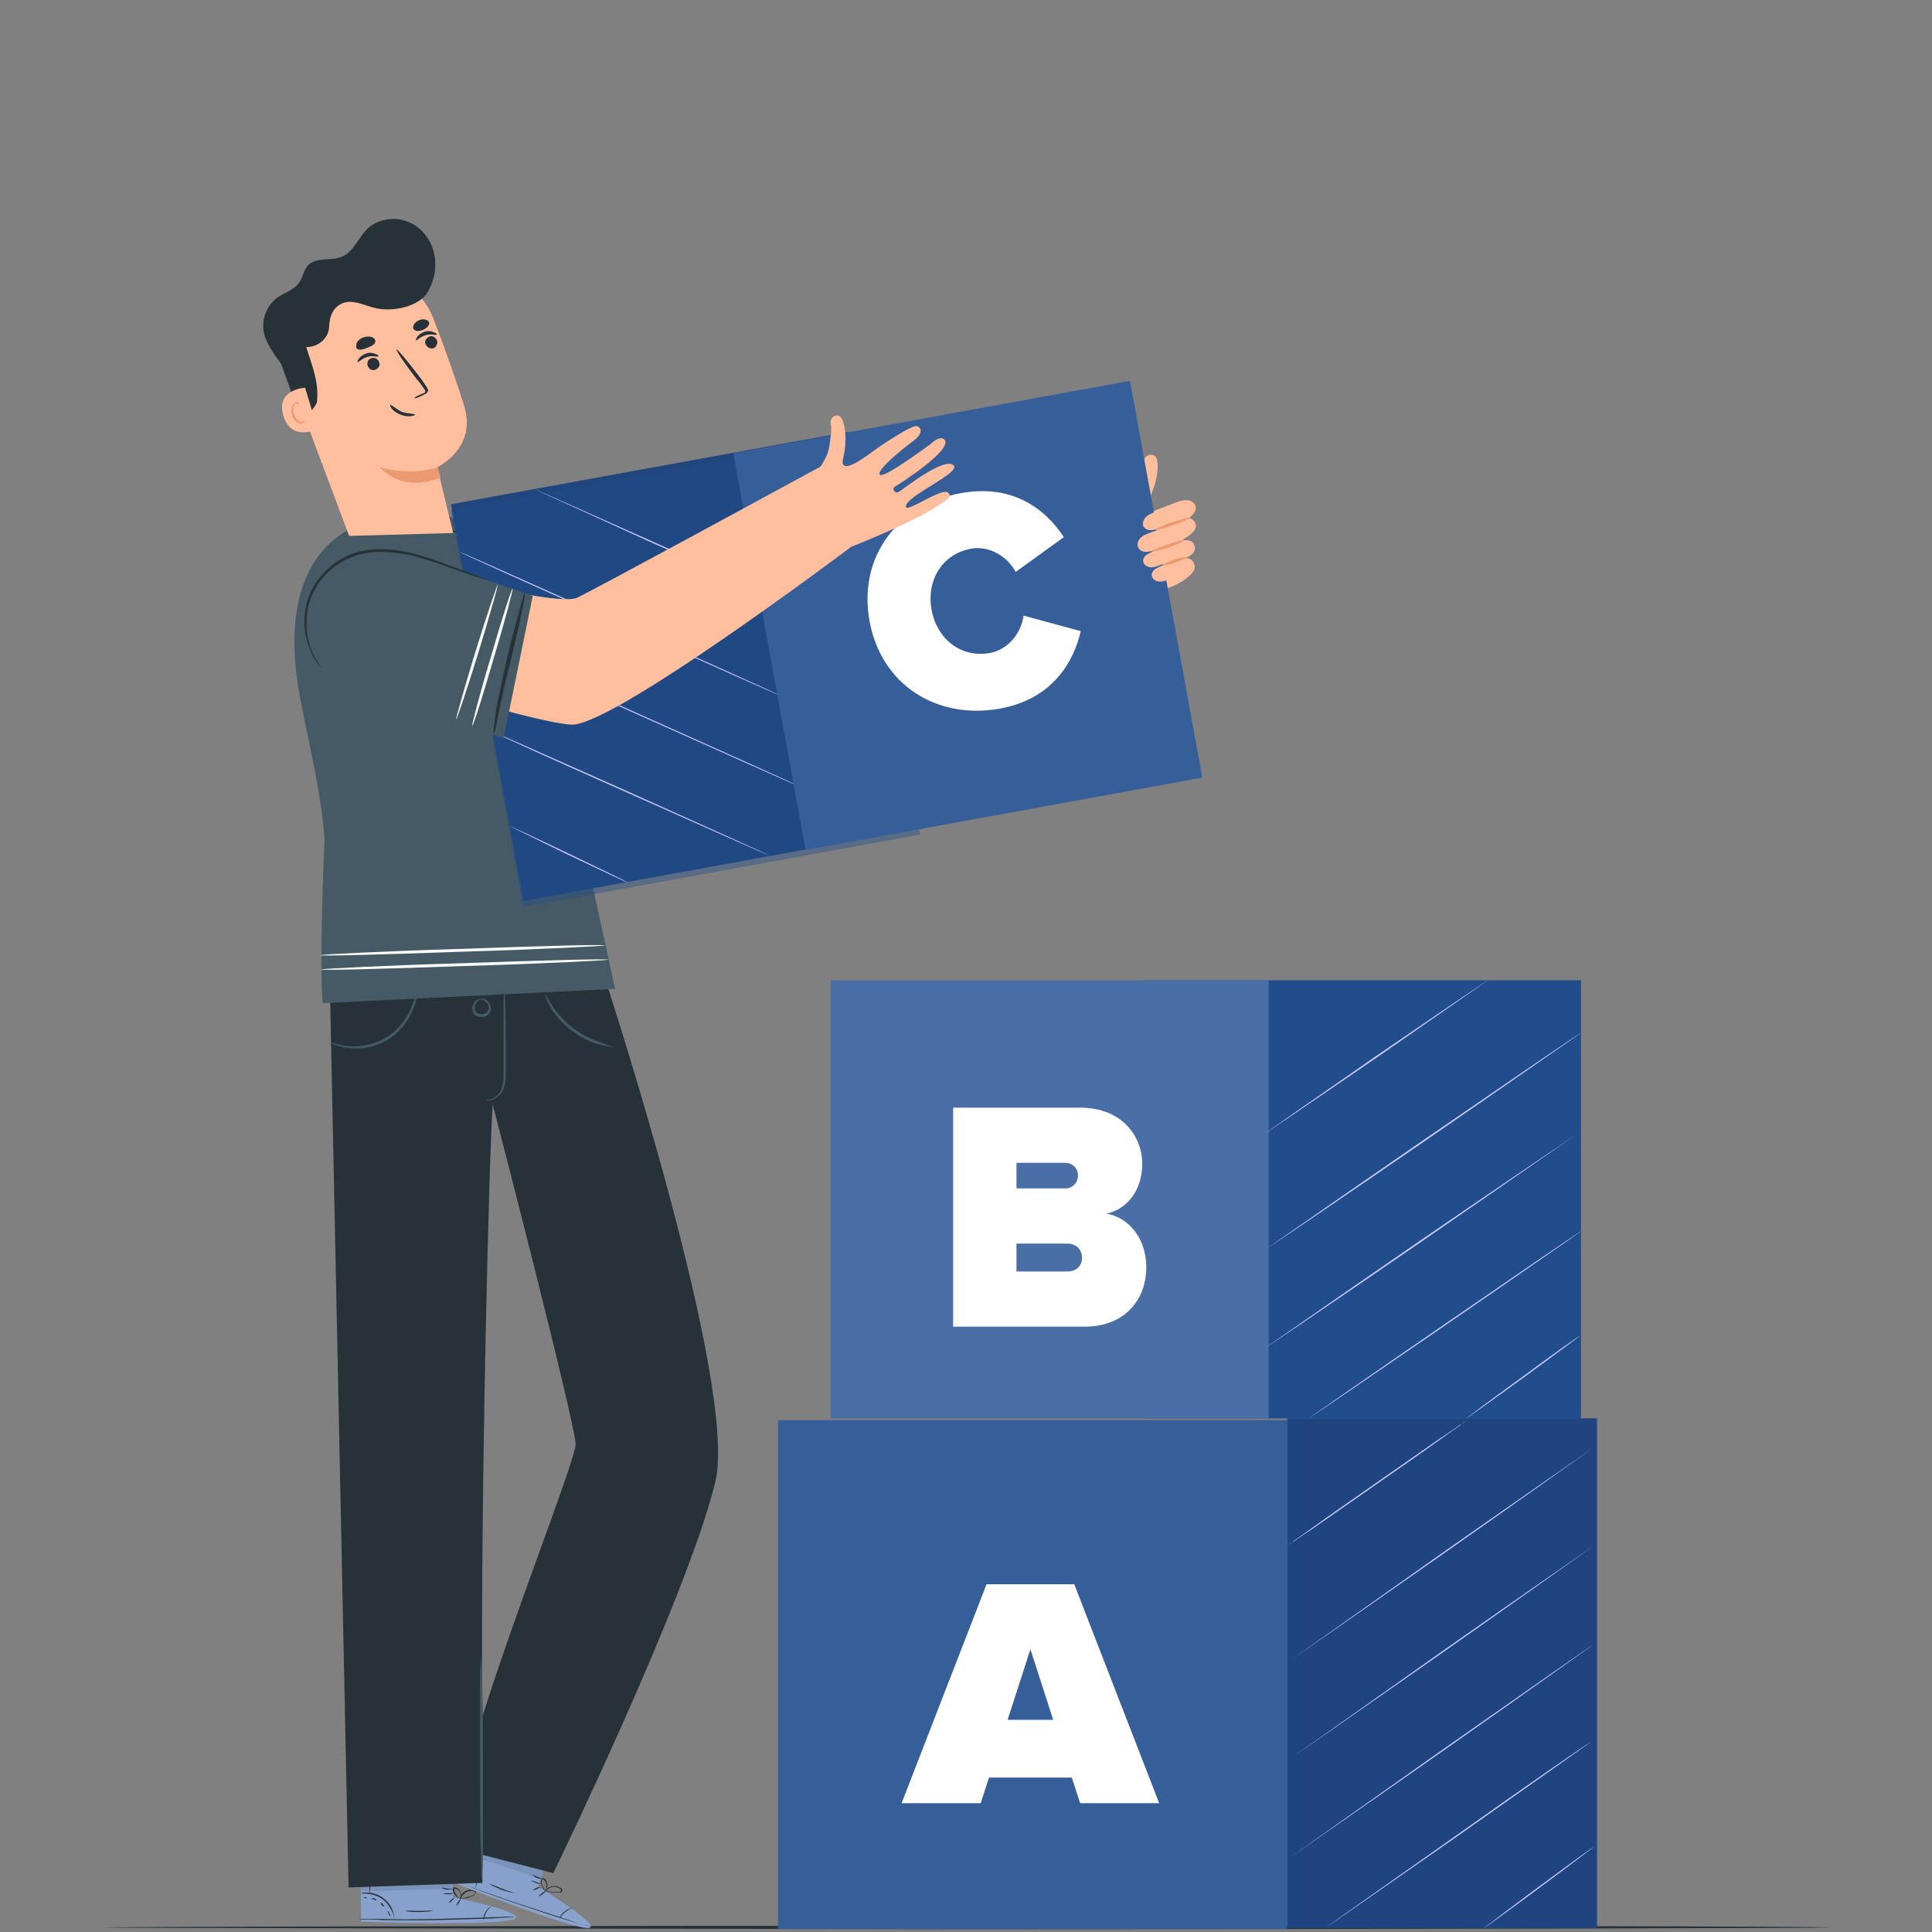 <svg width="150" height="150" viewBox="0 0 150 150" fill="none" xmlns="http://www.w3.org/2000/svg">
<rect x="0" y="0" width="150" height="150" fill="#808080" stroke="none"/>
<path d="M142.11 149.647C142.11 149.692 112.094 149.781 75.065 149.781C38.016 149.736 8 149.692 8 149.647C8 149.603 38.016 149.514 75.065 149.514C112.094 149.514 142.11 149.559 142.11 149.647Z" fill="#263238"/>
<path d="M122.748 76.109H88.732V110.125H122.748V76.109Z" fill="#224D8C"/>
<path d="M98.502 76.11H64.486V110.126H98.502V76.11Z" fill="#4A6FA6"/>
<path d="M122.749 80.194C122.749 80.194 117.332 83.968 110.626 88.587C103.921 93.205 98.459 96.891 98.414 96.891C98.414 96.891 103.832 93.116 110.537 88.498C117.287 83.88 122.705 80.149 122.749 80.194Z" fill="#CACAFF"/>
<path d="M122.482 88.009C122.482 88.009 117.064 91.784 110.359 96.402C103.653 101.021 98.191 104.706 98.147 104.706C98.147 104.706 103.564 100.932 110.27 96.314C117.02 91.695 122.482 88.009 122.482 88.009Z" fill="#CACAFF"/>
<path d="M122.749 95.603C122.749 95.603 118.041 98.889 112.224 102.886C106.407 106.882 101.655 110.124 101.655 110.08C101.655 110.08 106.362 106.794 112.18 102.797C117.997 98.8 122.704 95.559 122.749 95.603Z" fill="#CACAFF"/>
<path d="M115.51 76.109C115.51 76.109 111.647 78.817 106.895 82.104C102.099 85.39 98.236 88.01 98.191 88.01C98.191 88.01 102.055 85.301 106.806 82.015C111.602 78.729 115.466 76.109 115.51 76.109Z" fill="#CACAFF"/>
<path d="M122.659 103.73C122.659 103.73 120.705 105.195 118.263 106.972C115.82 108.748 113.822 110.169 113.822 110.125C113.822 110.125 115.776 108.659 118.218 106.883C120.616 105.107 122.615 103.685 122.659 103.73Z" fill="#CACAFF"/>
<path d="M99.923 110.256H60.4V149.778H99.923V110.256Z" fill="#365E99"/>
<path d="M84.203 103C87.466 103 89 100.757 89 98.387C89 96.195 87.661 94.513 85.907 94.232C87.49 93.876 88.683 92.448 88.683 90.333C88.683 88.345 87.222 86 83.862 86H74V103H84.203ZM82.718 92.27H78.919V90.282H82.718C83.229 90.282 83.692 90.664 83.692 91.25C83.692 91.862 83.229 92.27 82.718 92.27ZM82.864 98.718H78.919V96.552H82.864C83.57 96.552 84.008 97.036 84.008 97.648C84.008 98.285 83.57 98.718 82.864 98.718Z" fill="white"/>
<path d="M90 140L83.405 123H76.595L70 140H76.139L76.783 138.012H83.217L83.861 140H90ZM81.769 133.526H78.231L80 128.046L81.769 133.526Z" fill="white"/>
<path d="M123.948 110.124H99.924V149.691H123.948V110.124Z" fill="#224D8C"/>
<path opacity="0.51" d="M124.024 110.124H100V149.691H124.024V110.124Z" fill="#1A3E73"/>
<path d="M123.726 112.388C123.726 112.388 118.441 116.163 111.913 120.737C105.386 125.311 100.057 128.996 100.057 128.996C100.057 128.996 105.341 125.266 111.869 120.648C118.397 116.074 123.726 112.388 123.726 112.388Z" fill="#CACAFF"/>
<path d="M123.904 119.892C123.904 119.892 118.619 123.667 112.091 128.241C105.563 132.815 100.234 136.501 100.234 136.501C100.234 136.501 105.519 132.771 112.047 128.152C118.575 123.578 123.904 119.892 123.904 119.892Z" fill="#CACAFF"/>
<path d="M123.681 127.708C123.681 127.708 118.396 131.482 111.868 136.056C105.341 140.63 100.012 144.316 100.012 144.316C100.012 144.316 105.296 140.586 111.824 135.968C118.352 131.394 123.681 127.663 123.681 127.708Z" fill="#CACAFF"/>
<path d="M123.503 135.257C123.503 135.257 118.929 138.499 113.245 142.496C107.561 146.448 102.942 149.69 102.942 149.645C102.942 149.645 107.516 146.403 113.2 142.407C118.84 138.41 123.458 135.213 123.503 135.257Z" fill="#CACAFF"/>
<path d="M113.911 110.256C113.911 110.256 113.867 110.301 113.778 110.345C113.645 110.434 113.512 110.523 113.378 110.656C112.979 110.922 112.49 111.278 111.868 111.722C110.581 112.654 108.849 113.853 106.939 115.186C105.03 116.518 103.298 117.717 101.966 118.649C101.344 119.049 100.855 119.404 100.456 119.671C100.278 119.76 100.145 119.848 100.056 119.937C99.967 119.982 99.923 120.026 99.923 120.026C99.923 120.026 99.967 119.982 100.056 119.937C100.189 119.848 100.323 119.76 100.456 119.626C100.855 119.36 101.344 119.005 101.966 118.561C103.253 117.628 104.985 116.429 106.895 115.097C108.804 113.765 110.536 112.566 111.868 111.633C112.49 111.233 112.979 110.878 113.378 110.612C113.556 110.523 113.689 110.434 113.778 110.345C113.867 110.301 113.911 110.256 113.911 110.256Z" fill="#CACAFF"/>
<path d="M123.814 143.339C123.814 143.339 121.904 144.805 119.506 146.581C117.108 148.357 115.199 149.734 115.154 149.734C115.154 149.734 117.064 148.268 119.462 146.492C121.86 144.716 123.814 143.295 123.814 143.339Z" fill="#CACAFF"/>
<path d="M35.189 147.295L35.1 143.476L27.951 143.61L28.04 149.205H28.484C30.438 149.294 38.52 149.471 39.852 149.027C41.273 148.539 35.189 147.295 35.189 147.295Z" fill="#87A1CC"/>
<g opacity="0.4">
<g opacity="0.4">
<g opacity="0.4">
<path opacity="0.4" d="M38.164 148.007C38.164 148.007 40.296 148.585 40.029 148.94C39.763 149.295 31.592 149.428 27.995 149.162V148.984L37.543 148.896C37.543 148.94 37.765 148.052 38.164 148.007Z" fill="white"/>
</g>
</g>
</g>
<path d="M27.906 149.027C27.906 149.027 27.951 149.027 28.04 149.027C28.128 149.027 28.262 149.027 28.395 149.027C28.75 149.027 29.194 149.027 29.683 149.072C30.793 149.072 32.303 149.116 33.99 149.072C35.678 149.027 37.187 148.983 38.298 148.938C38.831 148.894 39.23 148.894 39.585 148.85C39.719 148.85 39.852 148.85 39.941 148.805C40.029 148.805 40.074 148.805 40.074 148.805C40.074 148.805 40.029 148.805 39.941 148.805C39.852 148.805 39.719 148.805 39.585 148.805C39.23 148.805 38.786 148.85 38.298 148.85C37.187 148.894 35.678 148.938 33.99 148.983C32.303 149.027 30.793 149.027 29.683 148.983C29.15 148.983 28.75 148.983 28.395 148.983C28.262 148.983 28.128 148.983 28.04 148.983C27.951 148.983 27.906 149.027 27.906 149.027Z" fill="#263238"/>
<path d="M37.543 149.072C37.587 149.072 37.587 148.761 37.765 148.45C37.943 148.139 38.209 147.962 38.209 147.962C38.209 147.962 37.898 148.095 37.721 148.406C37.498 148.716 37.543 149.072 37.543 149.072Z" fill="#263238"/>
<path d="M35.411 148.007C35.411 148.007 35.544 147.873 35.633 147.74C35.722 147.563 35.811 147.429 35.766 147.429C35.766 147.429 35.633 147.563 35.544 147.696C35.456 147.873 35.411 148.007 35.411 148.007Z" fill="#263238"/>
<path d="M34.834 147.74C34.834 147.74 34.967 147.696 35.1 147.562C35.234 147.429 35.322 147.34 35.278 147.34C35.278 147.34 35.145 147.385 35.012 147.518C34.923 147.607 34.834 147.696 34.834 147.74Z" fill="#263238"/>
<path d="M34.434 147.029C34.434 147.074 34.612 147.074 34.789 147.074C35.011 147.074 35.145 147.074 35.145 147.029C35.145 146.985 34.967 146.985 34.789 146.985C34.612 146.985 34.434 147.029 34.434 147.029Z" fill="#263238"/>
<path d="M34.301 146.585C34.301 146.585 34.478 146.673 34.7 146.718C34.922 146.718 35.145 146.673 35.145 146.673C35.145 146.629 34.967 146.673 34.7 146.629C34.523 146.585 34.345 146.54 34.301 146.585Z" fill="#263238"/>
<path d="M35.633 147.384C35.633 147.384 35.811 147.429 36.077 147.384C36.211 147.384 36.388 147.34 36.566 147.251C36.655 147.207 36.743 147.207 36.832 147.118C36.877 147.073 36.921 147.029 36.965 146.985C36.965 146.896 36.965 146.851 36.877 146.807C36.433 146.585 35.989 146.851 35.855 147.073C35.767 147.207 35.722 147.296 35.722 147.384C35.722 147.473 35.722 147.518 35.722 147.518C35.722 147.518 35.767 147.34 35.944 147.118C36.033 147.029 36.166 146.896 36.344 146.851C36.521 146.807 36.743 146.763 36.877 146.896C36.965 146.94 36.921 147.029 36.832 147.073C36.743 147.118 36.655 147.162 36.566 147.207C36.388 147.251 36.211 147.296 36.077 147.34C35.811 147.384 35.633 147.384 35.633 147.384Z" fill="#263238"/>
<path d="M35.766 147.429C35.766 147.429 35.855 147.296 35.811 147.118C35.811 147.029 35.766 146.896 35.678 146.763C35.589 146.674 35.5 146.541 35.278 146.541C35.189 146.541 35.1 146.674 35.145 146.763C35.145 146.852 35.189 146.896 35.233 146.985C35.322 147.118 35.367 147.207 35.456 147.251C35.589 147.34 35.722 147.429 35.766 147.429C35.722 147.429 35.633 147.34 35.5 147.207C35.456 147.118 35.367 147.029 35.322 146.94C35.278 146.851 35.233 146.674 35.322 146.629C35.456 146.629 35.544 146.718 35.633 146.807C35.722 146.896 35.766 147.029 35.766 147.118C35.811 147.296 35.766 147.429 35.766 147.429Z" fill="#263238"/>
<path d="M28.04 147.029C28.04 147.029 28.262 146.984 28.572 147.029C28.883 147.073 29.327 147.162 29.727 147.473C30.127 147.784 30.349 148.183 30.482 148.494C30.615 148.805 30.615 149.027 30.615 148.983C30.615 148.983 30.615 148.938 30.615 148.85C30.615 148.761 30.571 148.628 30.526 148.45C30.438 148.139 30.215 147.695 29.771 147.384C29.372 147.073 28.883 146.94 28.572 146.94C28.395 146.94 28.262 146.94 28.173 146.94C28.084 147.029 28.04 147.029 28.04 147.029Z" fill="#263238"/>
<path d="M28.706 144.054C28.661 144.054 28.661 144.72 28.661 145.519C28.661 146.318 28.706 146.984 28.706 146.984C28.75 146.984 28.75 146.318 28.75 145.519C28.75 144.72 28.75 144.054 28.706 144.054Z" fill="#263238"/>
<path d="M31.504 148.36C31.504 148.405 31.948 148.449 32.569 148.449C33.147 148.449 33.635 148.36 33.635 148.36C33.635 148.316 33.147 148.36 32.569 148.36C31.948 148.36 31.504 148.316 31.504 148.36Z" fill="#263238"/>
<path d="M30.082 148.362C30.082 148.362 30.126 148.451 30.171 148.584C30.215 148.673 30.259 148.806 30.259 148.762C30.304 148.762 30.304 148.628 30.215 148.54C30.215 148.406 30.082 148.362 30.082 148.362Z" fill="#263238"/>
<path d="M29.55 147.739C29.55 147.739 29.594 147.828 29.639 147.916C29.727 148.005 29.772 148.05 29.816 148.005C29.816 148.005 29.772 147.916 29.727 147.828C29.639 147.739 29.55 147.694 29.55 147.739Z" fill="#263238"/>
<path d="M28.794 147.429C28.794 147.473 28.883 147.429 29.017 147.473C29.105 147.518 29.194 147.562 29.238 147.562C29.238 147.562 29.194 147.429 29.061 147.384C28.883 147.384 28.794 147.429 28.794 147.429Z" fill="#263238"/>
<path d="M28.262 147.296C28.262 147.34 28.306 147.34 28.351 147.384C28.395 147.384 28.484 147.384 28.484 147.384C28.484 147.34 28.439 147.34 28.395 147.296C28.306 147.296 28.262 147.296 28.262 147.296Z" fill="#263238"/>
<g opacity="0.3">
<path opacity="0.3" d="M28.04 146.852L35.189 146.63L35.145 145.786L27.951 146.408L28.04 146.852Z" fill="black"/>
</g>
<path d="M41.805 146.495L43.004 142.853L36.254 140.544L34.434 145.829L34.833 146.006C36.654 146.761 44.203 149.648 45.58 149.692C47.134 149.737 41.805 146.495 41.805 146.495Z" fill="#87A1CC"/>
<g opacity="0.4">
<g opacity="0.4">
<g opacity="0.4">
<path opacity="0.4" d="M44.381 148.182C44.381 148.182 46.202 149.47 45.846 149.692C45.491 149.958 37.764 147.294 34.434 145.828L34.478 145.695L43.448 148.848C43.493 148.848 43.981 148.049 44.381 148.182Z" fill="white"/>
</g>
</g>
</g>
<path d="M34.389 145.65C34.389 145.65 34.434 145.65 34.522 145.695C34.611 145.739 34.744 145.783 34.833 145.828C35.144 145.961 35.588 146.094 36.032 146.316C37.054 146.716 38.475 147.249 40.073 147.782C41.672 148.315 43.093 148.803 44.159 149.114C44.647 149.247 45.047 149.38 45.402 149.469C45.535 149.514 45.624 149.514 45.757 149.558C45.846 149.558 45.891 149.603 45.891 149.603C45.891 149.603 45.846 149.603 45.757 149.558C45.669 149.514 45.535 149.469 45.402 149.469C45.047 149.38 44.647 149.247 44.159 149.07C43.093 148.714 41.672 148.27 40.073 147.737C38.475 147.205 37.054 146.672 36.032 146.316C35.544 146.139 35.144 146.006 34.833 145.872C34.7 145.828 34.611 145.783 34.522 145.739C34.434 145.65 34.389 145.65 34.389 145.65Z" fill="#263238"/>
<path d="M43.449 148.938C43.493 148.938 43.582 148.671 43.893 148.449C44.159 148.227 44.47 148.139 44.47 148.139C44.47 148.139 44.159 148.139 43.848 148.405C43.538 148.627 43.404 148.938 43.449 148.938Z" fill="#263238"/>
<path d="M41.806 147.25C41.806 147.25 41.939 147.205 42.117 147.072C42.25 146.939 42.383 146.85 42.383 146.806C42.383 146.806 42.25 146.85 42.072 146.983C41.895 147.116 41.806 147.25 41.806 147.25Z" fill="#263238"/>
<path d="M41.361 146.761C41.361 146.761 41.495 146.761 41.672 146.673C41.805 146.628 41.939 146.539 41.939 146.495C41.939 146.495 41.805 146.495 41.628 146.584C41.45 146.673 41.361 146.761 41.361 146.761Z" fill="#263238"/>
<path d="M41.228 146.007C41.228 146.051 41.361 146.096 41.583 146.184C41.761 146.273 41.939 146.273 41.939 146.273C41.939 146.229 41.805 146.184 41.583 146.096C41.406 146.051 41.228 146.007 41.228 146.007Z" fill="#263238"/>
<path d="M41.273 145.519C41.273 145.519 41.406 145.652 41.628 145.785C41.85 145.874 42.072 145.874 42.072 145.874C42.072 145.829 41.894 145.785 41.672 145.696C41.45 145.607 41.273 145.519 41.273 145.519Z" fill="#263238"/>
<path d="M42.249 146.761C42.249 146.761 42.427 146.849 42.694 146.894C42.827 146.938 43.004 146.938 43.182 146.938C43.271 146.938 43.36 146.938 43.493 146.938C43.537 146.938 43.626 146.894 43.626 146.849C43.67 146.805 43.67 146.716 43.626 146.672C43.271 146.317 42.782 146.405 42.56 146.583C42.427 146.672 42.383 146.761 42.338 146.805C42.294 146.894 42.294 146.938 42.294 146.938C42.294 146.938 42.383 146.761 42.605 146.627C42.738 146.539 42.871 146.494 43.049 146.494C43.227 146.494 43.449 146.583 43.537 146.716C43.582 146.805 43.537 146.849 43.449 146.894C43.36 146.894 43.271 146.894 43.182 146.894C43.004 146.894 42.827 146.894 42.694 146.849C42.383 146.805 42.249 146.716 42.249 146.761Z" fill="#263238"/>
<path d="M42.338 146.806C42.338 146.806 42.427 146.717 42.471 146.54C42.516 146.451 42.516 146.317 42.471 146.184C42.427 146.051 42.383 145.873 42.205 145.829C42.116 145.829 42.027 145.918 41.983 145.962C41.983 146.051 41.983 146.14 41.983 146.184C42.027 146.317 42.072 146.406 42.116 146.54C42.205 146.717 42.294 146.806 42.338 146.806C42.294 146.762 42.249 146.673 42.161 146.495C42.116 146.406 42.072 146.317 42.072 146.184C42.027 146.051 42.072 145.873 42.161 145.918C42.294 145.962 42.338 146.095 42.383 146.184C42.427 146.317 42.427 146.406 42.427 146.495C42.383 146.717 42.338 146.806 42.338 146.806Z" fill="#263238"/>
<path d="M35.188 143.831C35.188 143.831 35.41 143.876 35.677 144.009C35.988 144.142 36.343 144.408 36.609 144.853C36.876 145.252 36.965 145.741 36.965 146.052C36.965 146.362 36.92 146.584 36.92 146.584C36.92 146.584 36.965 146.54 36.965 146.451C37.009 146.362 37.009 146.229 37.009 146.052C37.009 145.741 36.965 145.252 36.654 144.808C36.388 144.364 35.988 144.098 35.677 143.964C35.544 143.92 35.41 143.876 35.322 143.831C35.233 143.831 35.188 143.831 35.188 143.831Z" fill="#263238"/>
<path d="M36.831 141.255C36.787 141.255 36.565 141.877 36.299 142.632C36.032 143.387 35.81 144.008 35.855 144.053C35.899 144.053 36.121 143.431 36.388 142.676C36.654 141.921 36.876 141.255 36.831 141.255Z" fill="#263238"/>
<path d="M37.987 146.273C37.987 146.273 38.386 146.495 38.919 146.717C39.452 146.895 39.941 146.984 39.941 146.984C39.941 146.939 39.496 146.85 38.964 146.628C38.431 146.406 37.987 146.229 37.987 146.273Z" fill="#263238"/>
<path d="M36.654 145.784C36.654 145.784 36.654 145.873 36.654 146.006C36.654 146.139 36.654 146.228 36.698 146.228C36.698 146.228 36.787 146.139 36.742 146.006C36.742 145.873 36.698 145.784 36.654 145.784Z" fill="#263238"/>
<path d="M36.388 144.984C36.388 144.984 36.387 145.073 36.432 145.162C36.476 145.251 36.521 145.34 36.565 145.295C36.565 145.295 36.565 145.206 36.521 145.117C36.432 145.073 36.388 144.984 36.388 144.984Z" fill="#263238"/>
<path d="M35.766 144.452C35.766 144.497 35.855 144.497 35.943 144.585C36.032 144.674 36.077 144.719 36.121 144.719C36.165 144.719 36.121 144.585 36.032 144.497C35.855 144.452 35.766 144.452 35.766 144.452Z" fill="#263238"/>
<path d="M35.277 144.186C35.277 144.186 35.277 144.23 35.322 144.274C35.366 144.319 35.41 144.319 35.455 144.319C35.455 144.319 35.455 144.274 35.411 144.23C35.366 144.185 35.322 144.141 35.277 144.186Z" fill="#263238"/>
<g opacity="0.3">
<path opacity="0.3" d="M35.233 143.653L42.027 145.874L42.294 145.03L35.322 143.209L35.233 143.653Z" fill="black"/>
</g>
<path d="M46.912 75.8L38.519 76.155L25.597 75.8L27.062 146.541L37.453 146.185C37.453 146.185 37.453 145.386 37.453 144.009L42.96 145.43C42.96 145.43 53.307 124.159 55.527 115.1C57.392 107.595 46.912 75.8 46.912 75.8ZM37.453 133.263C37.276 116.921 37.986 89.166 38.253 85.747C38.253 85.747 44.603 110.215 44.692 112.125C44.692 113.28 40.207 124.559 37.453 133.263Z" fill="#263238"/>
<path d="M37.364 128.601C37.364 128.601 37.409 128.867 37.409 129.267C37.409 129.756 37.409 130.377 37.453 131.132C37.497 132.731 37.497 134.907 37.497 137.305C37.497 139.703 37.497 141.879 37.497 143.477C37.497 144.232 37.497 144.854 37.453 145.343C37.453 145.787 37.409 146.009 37.409 146.009C37.409 146.009 37.364 145.742 37.364 145.343C37.364 144.854 37.364 144.232 37.32 143.477C37.275 141.879 37.275 139.703 37.275 137.305C37.275 134.907 37.275 132.731 37.275 131.132C37.275 130.377 37.275 129.756 37.32 129.267C37.364 128.867 37.364 128.601 37.364 128.601Z" fill="#455A64"/>
<path d="M32.391 76.777C32.391 76.777 32.391 76.91 32.391 77.132C32.391 77.354 32.302 77.71 32.169 78.109C31.902 78.909 31.281 79.974 30.171 80.685C29.06 81.395 27.817 81.484 26.973 81.351C26.573 81.307 26.218 81.173 25.996 81.129C25.774 81.04 25.685 80.996 25.685 80.951C25.685 80.907 26.174 81.129 26.973 81.218C27.772 81.307 28.971 81.173 30.037 80.507C31.103 79.841 31.725 78.82 31.991 78.065C32.346 77.31 32.346 76.777 32.391 76.777Z" fill="#455A64"/>
<path d="M39.141 76.865C39.141 76.865 39.185 76.998 39.185 77.22C39.185 77.442 39.23 77.797 39.23 78.242C39.274 79.085 39.274 80.284 39.274 81.572C39.274 82.238 39.274 82.86 39.274 83.393C39.274 83.97 39.185 84.503 38.919 84.858C38.653 85.214 38.297 85.391 38.075 85.436C37.809 85.48 37.676 85.391 37.72 85.391C37.72 85.391 37.853 85.436 38.075 85.347C38.297 85.302 38.608 85.125 38.83 84.769C39.052 84.414 39.097 83.926 39.097 83.349C39.097 82.771 39.097 82.15 39.097 81.528C39.097 80.24 39.097 79.041 39.097 78.197C39.097 77.753 39.097 77.442 39.141 77.176C39.141 76.998 39.141 76.865 39.141 76.865Z" fill="#455A64"/>
<path d="M47.711 81.261C47.711 81.261 47.623 81.261 47.445 81.261C47.267 81.261 47.001 81.217 46.69 81.128C46.068 80.995 45.18 80.64 44.381 80.018C43.581 79.396 43.004 78.686 42.693 78.108C42.516 77.842 42.427 77.576 42.383 77.398C42.338 77.22 42.294 77.132 42.294 77.132C42.338 77.132 42.471 77.487 42.827 78.02C43.182 78.552 43.759 79.263 44.514 79.84C45.313 80.418 46.113 80.773 46.734 80.951C47.312 81.217 47.711 81.261 47.711 81.261Z" fill="#455A64"/>
<path d="M37.276 77.576C37.276 77.621 37.054 77.665 36.921 77.976C36.877 78.109 36.832 78.331 36.921 78.509C37.01 78.687 37.232 78.775 37.498 78.731C37.72 78.687 37.942 78.509 37.942 78.331C37.987 78.154 37.898 77.932 37.765 77.843C37.543 77.576 37.321 77.621 37.276 77.576C37.276 77.576 37.321 77.532 37.454 77.532C37.543 77.532 37.72 77.576 37.853 77.71C37.987 77.843 38.12 78.065 38.12 78.376C38.075 78.687 37.809 78.909 37.498 78.953C37.187 78.997 36.832 78.864 36.743 78.598C36.61 78.331 36.699 78.065 36.788 77.887C36.876 77.71 37.01 77.621 37.143 77.576C37.232 77.576 37.276 77.576 37.276 77.576Z" fill="#455A64"/>
<path d="M25.064 77.886C24.753 75.222 25.197 65.097 25.197 65.097C24.842 60.257 23.199 55.017 22.933 51.508C21.956 39.652 31.281 40.007 31.281 40.007L34.301 39.652C37.409 41.916 40.651 43.382 41.184 46.712L47.756 76.776L25.064 77.886Z" fill="#455A64"/>
<path d="M26.796 40.718C26.796 40.763 27.284 40.807 28.084 40.851C28.972 40.896 30.037 40.985 31.236 41.029C32.48 41.118 33.59 41.207 34.389 41.251C35.189 41.34 35.677 41.384 35.677 41.34C35.677 41.295 35.189 41.162 34.389 41.074C33.59 40.94 32.48 40.851 31.236 40.763C29.993 40.674 28.883 40.674 28.084 40.629C27.284 40.674 26.796 40.674 26.796 40.718Z" fill="#263238"/>
<g opacity="0.2">
<g opacity="0.2">
<g opacity="0.2">
<path opacity="0.2" d="M26.085 52.93L39.363 63.055L37.942 55.906L26.085 52.93Z" fill="black"/>
</g>
</g>
</g>
<path d="M47.223 74.512C47.223 74.557 42.249 74.823 36.077 75.001C29.904 75.223 24.931 75.356 24.886 75.267C24.886 75.223 29.86 74.956 36.032 74.779C42.205 74.557 47.179 74.423 47.223 74.512Z" fill="#FAFAFA"/>
<path d="M46.957 73.402C46.957 73.446 42.027 73.713 35.899 73.89C29.771 74.112 24.842 74.246 24.842 74.157C24.842 74.112 29.771 73.846 35.899 73.668C41.983 73.446 46.957 73.313 46.957 73.402Z" fill="#FAFAFA"/>
<path d="M33.012 22.956C33.678 22.023 33.945 20.869 33.723 19.759C33.501 18.648 32.746 17.627 31.68 17.227C30.659 16.783 29.327 17.005 28.527 17.76C27.817 18.471 27.461 19.536 26.529 19.936C25.685 20.291 24.531 19.936 23.909 20.602C23.554 21.002 23.509 21.579 23.198 21.979C22.799 22.512 22.088 22.734 21.555 23.089C20.8 23.622 20.356 24.599 20.445 25.576C20.578 26.597 21.244 27.441 21.822 28.24C22.399 29.084 22.976 30.017 22.799 31.038" fill="#263238"/>
<path d="M27.107 41.606L21.423 26.463L21.778 25.975C24.221 22.6 25.331 20.735 29.461 21.268C31.415 21.623 33.013 22.955 33.679 24.82C34.523 26.996 35.545 29.883 36.078 31.659C36.966 34.856 33.946 36.277 33.946 36.277L35.189 41.384L27.107 41.606Z" fill="#FFBE9D"/>
<path d="M33.281 26.997C33.059 26.864 32.925 26.597 33.059 26.375C33.192 26.153 33.458 26.02 33.68 26.153C33.902 26.287 34.035 26.553 33.902 26.775C33.813 27.041 33.547 27.13 33.281 26.997Z" fill="#263238"/>
<path d="M33.902 25.975C33.858 26.064 33.503 25.887 33.059 26.02C32.614 26.153 32.348 26.464 32.304 26.419C32.259 26.419 32.304 26.286 32.392 26.153C32.481 26.02 32.703 25.842 32.97 25.753C33.236 25.665 33.502 25.709 33.68 25.798C33.858 25.842 33.947 25.931 33.902 25.975Z" fill="#263238"/>
<path d="M29.106 27.796C29.372 27.885 29.505 28.151 29.461 28.373C29.372 28.64 29.106 28.773 28.884 28.728C28.617 28.64 28.484 28.373 28.528 28.151C28.573 27.885 28.839 27.752 29.106 27.796Z" fill="#263238"/>
<path d="M29.372 27.663C29.328 27.752 28.973 27.574 28.529 27.707C28.084 27.84 27.818 28.151 27.773 28.107C27.729 28.107 27.773 27.974 27.862 27.84C27.951 27.707 28.173 27.53 28.44 27.441C28.706 27.352 28.973 27.396 29.15 27.485C29.328 27.53 29.417 27.618 29.372 27.663Z" fill="#263238"/>
<path d="M32.17 30.904C32.17 30.86 32.392 30.726 32.836 30.549C32.97 30.504 33.014 30.46 33.014 30.371C33.014 30.282 32.925 30.194 32.836 30.06C32.659 29.794 32.437 29.527 32.215 29.261C31.371 28.151 30.705 27.174 30.794 27.129C30.838 27.085 31.593 27.973 32.437 29.083C32.659 29.35 32.836 29.616 33.014 29.883C33.103 30.016 33.236 30.149 33.236 30.327C33.236 30.416 33.147 30.504 33.103 30.549C33.014 30.593 32.97 30.593 32.925 30.638C32.437 30.904 32.17 30.948 32.17 30.904Z" fill="#263238"/>
<path d="M33.99 36.279C33.99 36.279 32.036 36.989 29.505 36.279C29.505 36.279 31.104 38.321 34.212 37.078L33.99 36.279Z" fill="#EB996E"/>
<path d="M32.125 25.576C32.303 25.753 32.569 25.709 32.835 25.62C33.102 25.487 33.324 25.309 33.324 25.087C33.324 24.865 32.924 24.687 32.525 24.865C32.125 25.043 31.992 25.398 32.125 25.576Z" fill="#263238"/>
<path d="M27.729 27.085C27.907 27.218 28.217 27.13 28.528 26.996C28.839 26.863 29.105 26.774 29.15 26.508C29.15 26.419 29.105 26.286 28.928 26.197C28.75 26.108 28.484 26.108 28.217 26.197C27.951 26.286 27.773 26.463 27.684 26.641C27.64 26.908 27.64 27.041 27.729 27.085Z" fill="#263238"/>
<path d="M30.305 31.438C30.216 31.482 30.482 31.97 31.104 32.192C31.726 32.459 32.258 32.237 32.214 32.192C32.214 32.104 31.726 32.148 31.193 31.97C30.704 31.748 30.393 31.393 30.305 31.438Z" fill="#263238"/>
<path d="M33.013 22.955C32.169 23.887 30.393 24.198 29.194 23.931C28.35 23.754 27.462 23.221 26.618 23.532C25.863 23.843 25.597 24.509 25.553 25.353C25.553 26.108 24.842 26.951 23.776 26.951C24.265 28.506 24.753 29.616 24.62 31.17C24.576 31.436 24.265 31.747 24.131 31.969C23.954 32.191 23.643 32.325 23.421 32.236C23.155 32.147 23.066 31.836 22.977 31.57C22.533 30.015 21.822 28.417 21.378 26.907C21.201 26.329 21.29 25.797 21.423 25.175C21.556 24.509 22.089 24.02 22.577 23.532C23.554 22.599 24.531 21.667 25.73 21.001C26.885 20.334 28.306 19.979 29.594 20.246C30.926 20.512 32.569 21.267 32.791 22.599" fill="#263238"/>
<path d="M23.688 30.105C23.643 30.105 21.29 30.239 22.044 32.414C22.711 34.28 24.665 33.347 24.665 33.258C24.62 33.214 23.688 30.105 23.688 30.105Z" fill="#FFBE9D"/>
<path d="M23.688 32.591C23.688 32.591 23.643 32.636 23.599 32.68C23.555 32.724 23.466 32.769 23.377 32.769C23.155 32.769 22.933 32.458 22.8 32.147C22.755 31.97 22.755 31.792 22.755 31.659C22.8 31.526 22.844 31.392 22.933 31.348C23.022 31.303 23.11 31.348 23.155 31.392C23.199 31.437 23.199 31.481 23.199 31.481C23.199 31.481 23.244 31.437 23.199 31.348C23.199 31.303 23.155 31.259 23.11 31.259C23.066 31.215 22.977 31.215 22.933 31.259C22.8 31.303 22.711 31.481 22.666 31.659C22.622 31.836 22.622 32.014 22.666 32.192C22.755 32.547 23.066 32.858 23.332 32.902C23.466 32.902 23.555 32.813 23.599 32.769C23.688 32.636 23.688 32.591 23.688 32.591Z" fill="#EB996E"/>
<path d="M86.88 46.402L88.7 46.224C89.766 46.002 91.32 45.558 92.12 44.892C92.564 44.537 92.83 44.226 92.742 43.87C92.564 43.204 91.942 43.338 91.942 43.338C91.942 43.338 93.052 43.071 92.697 42.272C92.475 41.739 91.631 42.005 91.631 42.005C91.631 42.005 93.008 41.339 92.83 40.718C92.697 40.229 92.297 40.229 92.297 40.229C92.963 39.696 92.919 39.341 92.697 39.075C92.386 38.719 91.809 38.808 91.365 38.986L89.855 39.563C88.922 39.918 88.256 40.496 89.1 38.941C89.944 37.431 89.988 35.922 89.766 35.522C89.5 35.122 88.834 35.3 88.789 35.877C88.745 36.321 88.478 37.032 88.256 37.565C88.079 38.009 87.812 38.408 87.501 38.764C87.146 39.163 86.791 39.474 86.48 39.741L84.926 41.517L86.88 46.402Z" fill="#FFBE9D"/>
<path d="M40.627 69.949L71.427 64.332L65.811 33.532L35.011 39.149L40.627 69.949Z" fill="#20467D"/>
<path opacity="0.4" d="M40.617 70.416L71.416 64.8L65.8 34L35 39.616L40.617 70.416Z" fill="#224D8C"/>
<path d="M35.678 42.849C35.678 42.805 41.229 45.291 48.067 48.356C54.906 51.42 60.457 53.907 60.457 53.951C60.457 53.995 54.906 51.508 48.067 48.444C41.184 45.38 35.678 42.894 35.678 42.849Z" fill="#CACAFF"/>
<path d="M37.188 49.91C37.188 49.866 42.738 52.353 49.577 55.417C56.416 58.481 61.967 60.968 61.967 61.012C61.967 61.056 56.416 58.57 49.577 55.506C42.738 52.441 37.188 49.955 37.188 49.91Z" fill="#CACAFF"/>
<path d="M38.209 56.794C38.209 56.749 43.049 58.925 48.955 61.545C54.906 64.21 59.702 66.386 59.657 66.386C59.657 66.43 54.817 64.254 48.911 61.634C43.005 59.014 38.209 56.838 38.209 56.794Z" fill="#CACAFF"/>
<path d="M41.54 38.01C41.54 37.965 45.492 39.742 50.377 41.918C55.262 44.094 59.169 45.87 59.169 45.914C59.169 45.959 55.217 44.182 50.333 42.007C45.492 39.786 41.54 38.01 41.54 38.01Z" fill="#CACAFF"/>
<path d="M39.63 64.165C39.63 64.121 41.673 65.098 44.204 66.297C46.691 67.496 48.734 68.472 48.734 68.517C48.734 68.561 46.691 67.584 44.16 66.385C41.673 65.186 39.63 64.165 39.63 64.165Z" fill="#CACAFF"/>
<path d="M62.545 65.989L93.345 60.372L87.729 29.572L56.929 35.188L62.545 65.989Z" fill="#365E99"/>
<path d="M77.64 55.014C81.753 54.272 83.382 51.325 83.909 49.002L79.471 47.799C79.298 49.132 78.273 50.443 76.863 50.697C74.583 51.108 72.732 49.589 72.326 47.334C71.919 45.079 73.124 43.01 75.403 42.599C76.813 42.345 78.232 43.216 78.859 44.405L82.594 41.704C81.252 39.642 78.738 37.542 74.626 38.283C69.714 39.168 66.608 43.208 67.508 48.202C68.403 53.173 72.728 55.899 77.64 55.014Z" fill="white"/>
<path d="M91.454 39.076C90.832 39.298 90.21 39.564 89.589 39.786C89.367 39.875 89.145 39.964 88.967 40.142C88.789 40.319 88.701 40.586 88.745 40.808C88.834 41.03 89.1 41.163 89.322 41.163C89.589 41.163 89.811 41.074 90.033 41.03C90.699 40.808 91.365 40.586 92.031 40.319" fill="#FFBE9D"/>
<path d="M91.187 40.63C90.521 40.897 89.855 41.163 89.233 41.385C89.011 41.474 88.745 41.563 88.567 41.74C88.39 41.918 88.256 42.184 88.345 42.451C88.434 42.717 88.7 42.851 88.967 42.851C89.233 42.851 89.5 42.762 89.722 42.673C90.432 42.407 91.143 42.184 91.853 41.918" fill="#FFBE9D"/>
<path d="M91.187 42.14C90.654 42.362 90.077 42.584 89.544 42.806C89.322 42.895 89.144 42.984 88.967 43.117C88.789 43.25 88.7 43.517 88.789 43.694C88.878 43.916 89.1 44.005 89.322 44.049C89.544 44.049 89.766 44.005 89.944 43.916C90.565 43.694 91.143 43.517 91.764 43.294" fill="#FFBE9D"/>
<path d="M91.853 43.25C91.32 43.472 90.743 43.694 90.21 43.916C89.988 44.005 89.81 44.094 89.632 44.227C89.455 44.36 89.366 44.627 89.455 44.804C89.544 45.026 89.766 45.115 89.988 45.16C90.21 45.16 90.432 45.115 90.609 45.026C91.231 44.804 91.808 44.627 92.43 44.405" fill="#FFBE9D"/>
<path d="M92.431 40.185C92.431 40.229 91.854 40.495 91.099 40.762C90.344 41.028 89.722 41.206 89.678 41.117C89.678 41.073 90.255 40.806 91.01 40.54C91.765 40.318 92.387 40.14 92.431 40.185Z" fill="#EB996E"/>
<path d="M91.853 41.963C91.897 42.007 91.364 42.318 90.654 42.54C89.943 42.762 89.366 42.851 89.366 42.806C89.366 42.762 89.899 42.54 90.565 42.318C91.275 42.052 91.853 41.874 91.853 41.963Z" fill="#EB996E"/>
<path d="M92.075 43.294C92.075 43.339 91.675 43.516 91.186 43.694C90.698 43.871 90.254 43.916 90.21 43.871C90.21 43.827 90.609 43.65 91.098 43.472C91.63 43.294 92.03 43.205 92.075 43.294Z" fill="#EB996E"/>
<path d="M74.046 36.145C73.379 35.39 70.093 38.01 69.782 38.187C69.516 38.365 69.205 37.965 69.472 37.788C69.871 37.566 74.001 34.901 73.335 34.146C72.98 33.747 72.269 34.457 72.269 34.457C72.269 34.457 68.584 37.21 68.317 36.855C68.006 36.5 70.138 34.812 70.848 34.28C71.603 33.747 71.648 33.214 71.159 33.081C70.804 32.992 68.495 34.502 67.784 35.035C67.074 35.567 65.075 37.033 65.475 35.523C65.83 34.013 65.564 32.681 65.253 32.37C64.942 32.059 64.409 32.414 64.498 32.903C64.587 33.303 64.498 33.969 64.409 34.502C64.365 34.901 64.232 35.345 64.01 35.701C63.921 35.878 63.832 36.056 63.699 36.233C61.079 37.654 46.38 45.648 44.826 46.403C43.138 47.202 30.082 43.65 30.082 43.65L28.04 51.821C28.04 51.821 41.007 56.039 44.337 56.261C47.046 56.439 61.034 46.225 66.097 42.45C68.006 41.696 70.715 40.497 71.87 39.831C73.912 38.676 73.824 38.498 73.646 38.276C73.202 37.699 70.005 40.141 70.36 39.209C70.671 38.365 74.534 36.722 74.046 36.145Z" fill="#FFBE9D"/>
<path d="M27.462 53.286L39.096 57.327L41.361 46.269C41.361 46.269 36.787 44.626 32.435 43.294C29.282 42.361 24.486 43.294 24.087 46.58C22.799 50.133 25.108 52.398 27.462 53.286Z" fill="#455A64"/>
<path d="M38.342 57.015C38.386 57.015 38.519 56.393 38.697 55.416C38.919 54.439 39.185 53.062 39.585 51.553C39.94 50.043 40.295 48.666 40.473 47.689C40.695 46.712 40.784 46.046 40.74 46.046C40.695 46.046 40.518 46.623 40.251 47.645C39.985 48.622 39.629 49.998 39.274 51.508C38.919 53.018 38.653 54.395 38.475 55.416C38.342 56.393 38.297 57.015 38.342 57.015Z" fill="#263238"/>
<path d="M24.931 51.82C24.931 51.82 24.753 51.553 24.487 51.109C24.22 50.621 23.909 49.91 23.82 48.977C23.732 48.045 23.82 46.846 24.442 45.78C25.02 44.67 26.085 43.693 27.462 43.205C28.128 42.938 28.838 42.849 29.549 42.849C30.215 42.849 30.881 42.938 31.503 43.027C32.746 43.293 33.812 43.693 34.745 44.004C35.633 44.315 36.388 44.581 36.921 44.759C37.187 44.848 37.365 44.892 37.498 44.936C37.631 44.981 37.72 44.981 37.72 44.981C37.72 44.981 37.453 44.848 36.921 44.67C36.388 44.448 35.677 44.181 34.789 43.871C33.901 43.515 32.791 43.116 31.547 42.849C30.304 42.583 28.838 42.494 27.373 42.983C25.952 43.515 24.842 44.581 24.265 45.691C23.643 46.846 23.554 48.089 23.687 49.022C23.82 49.999 24.176 50.709 24.442 51.198C24.575 51.42 24.709 51.598 24.797 51.686C24.842 51.731 24.886 51.82 24.931 51.82Z" fill="#263238"/>
<path d="M39.807 45.692C39.851 45.692 39.23 48.134 38.342 51.065C37.498 53.996 36.743 56.394 36.654 56.349C36.61 56.349 37.231 53.907 38.12 50.976C38.963 48.045 39.718 45.692 39.807 45.692Z" fill="#FAFAFA"/>
<path d="M38.652 45.38C38.696 45.38 38.03 47.778 37.142 50.665C36.254 53.551 35.455 55.905 35.41 55.86C35.366 55.86 36.032 53.462 36.92 50.576C37.808 47.689 38.608 45.38 38.652 45.38Z" fill="#FAFAFA"/>
</svg>
